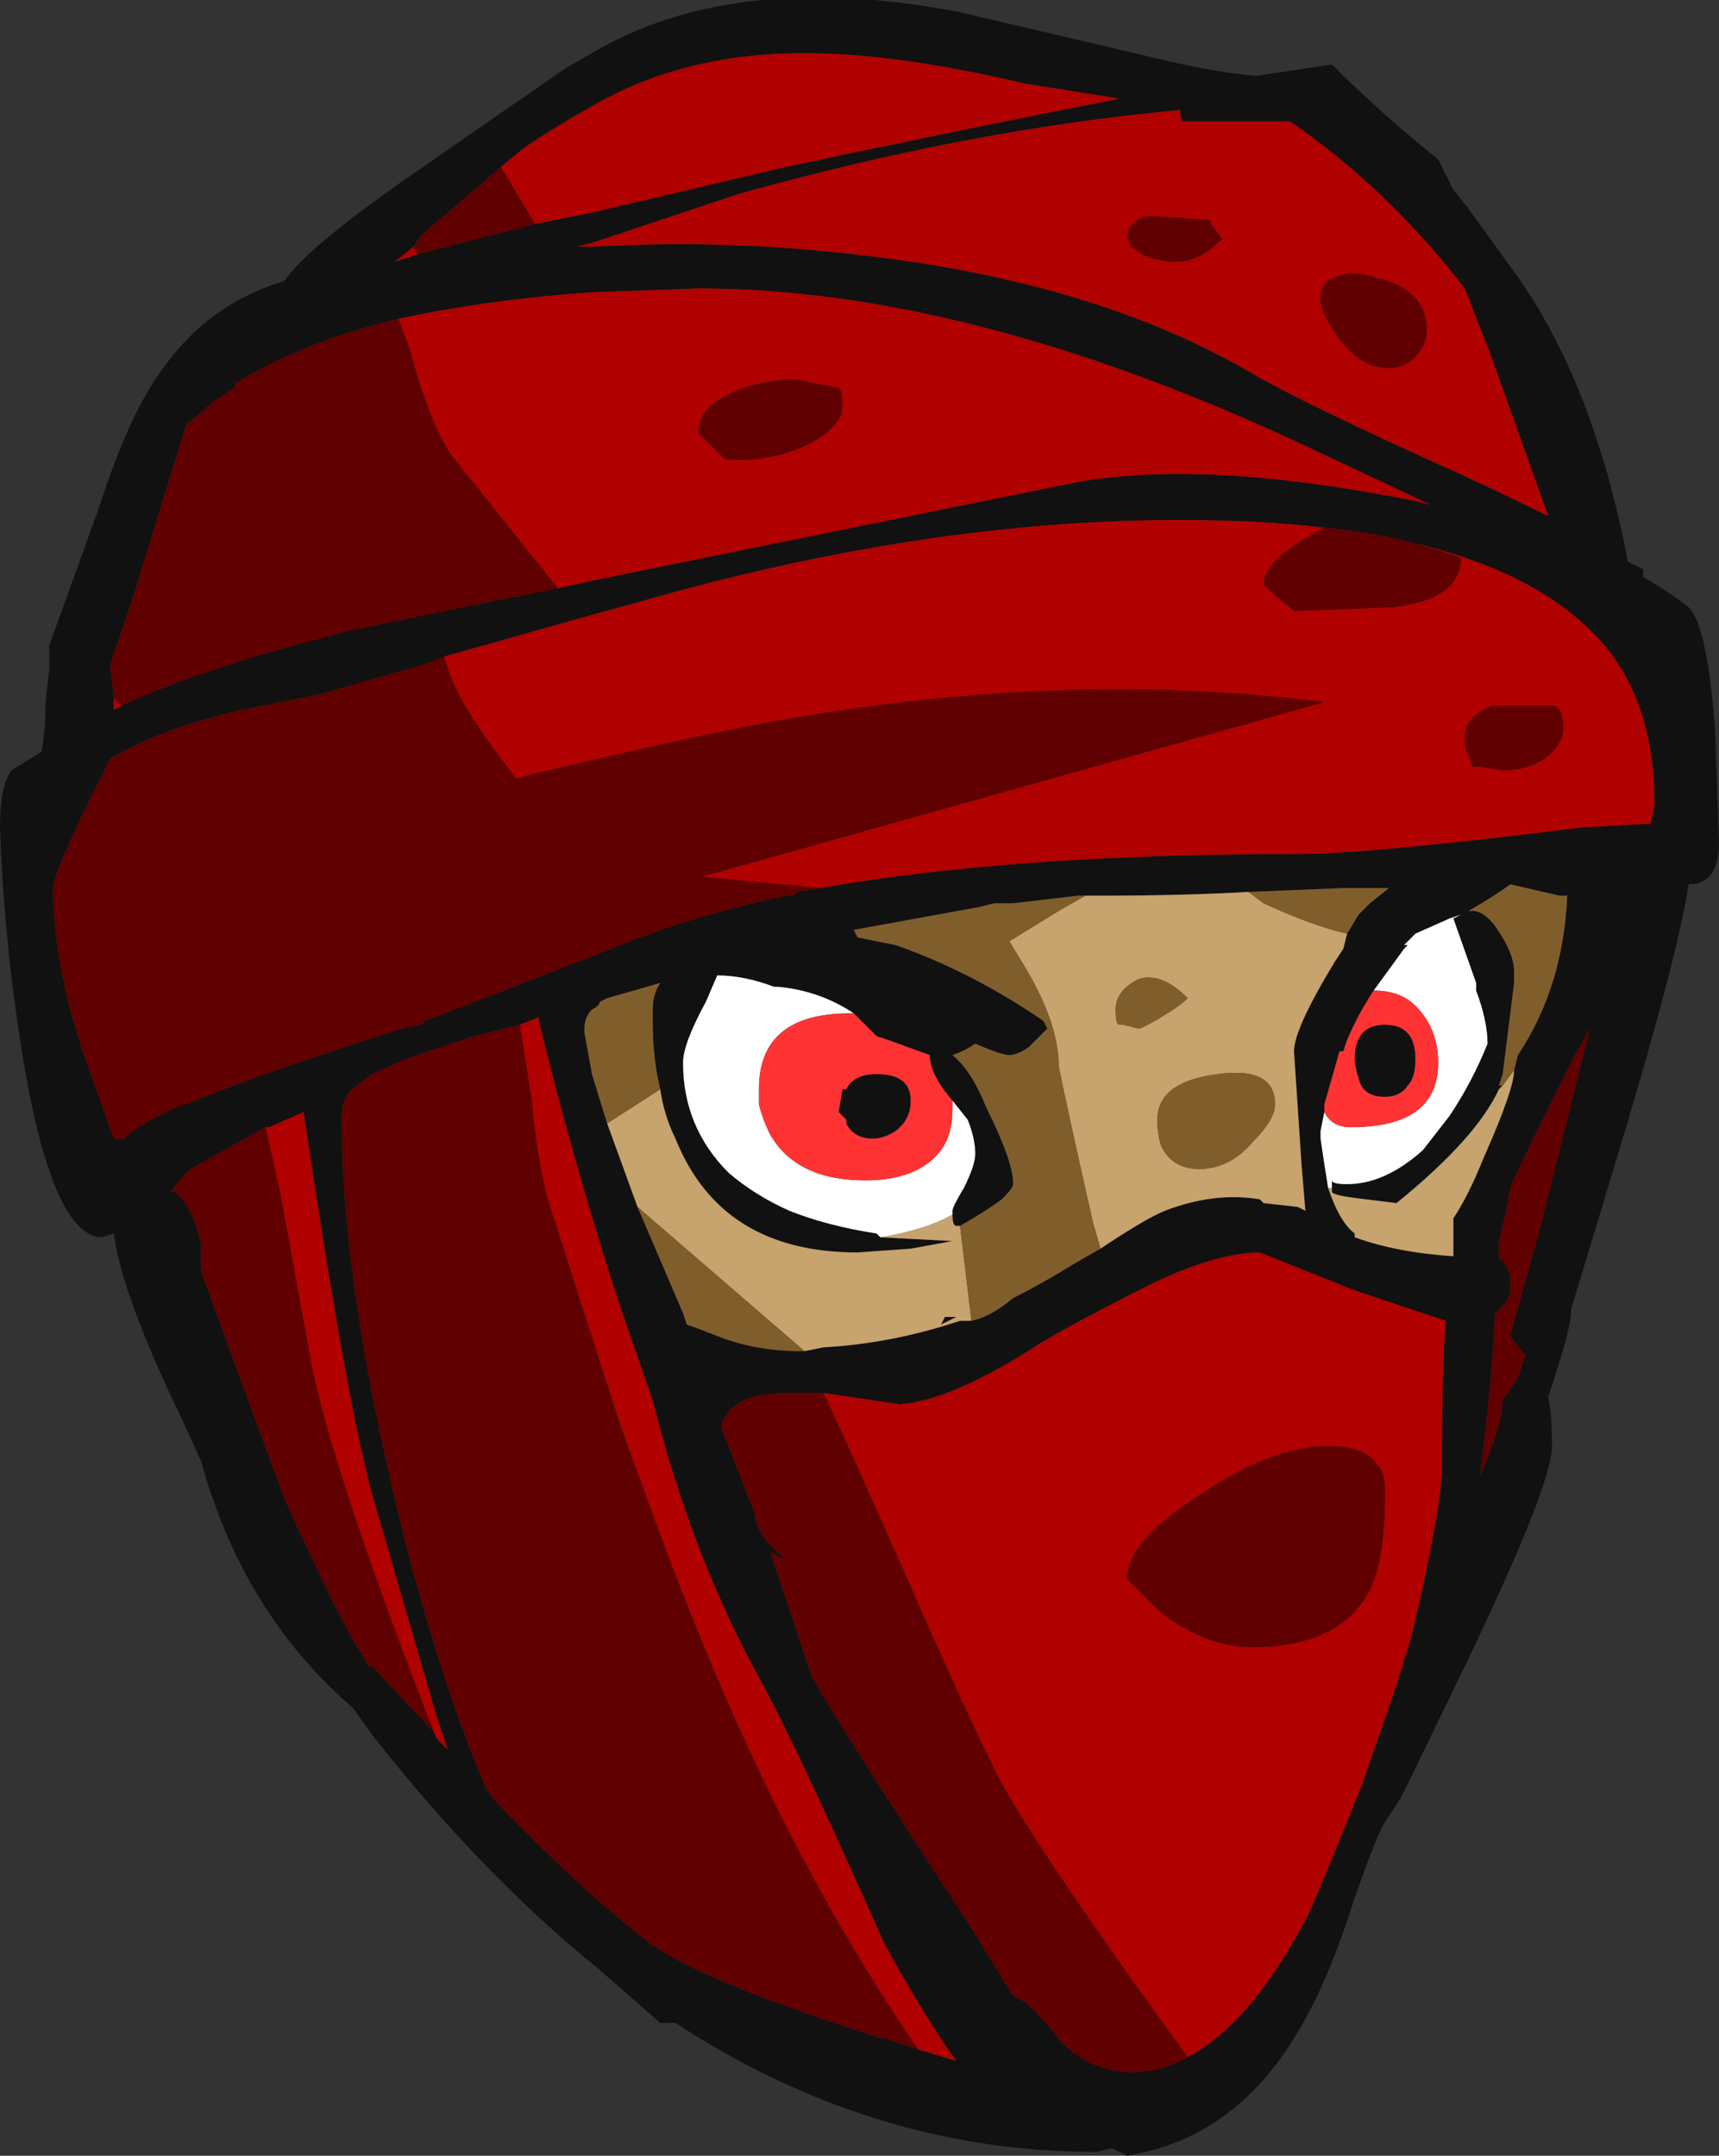<?xml version="1.0" encoding="UTF-8" standalone="no"?>
<svg xmlns:ffdec="https://www.free-decompiler.com/flash" xmlns:xlink="http://www.w3.org/1999/xlink" ffdec:objectType="frame" height="198.8px" width="158.55px" xmlns="http://www.w3.org/2000/svg">
  <rect width="100%" height="100%" fill="#333333" stroke="none"/>
  <g transform="matrix(1.0, 0.0, 0.0, 1.0, 81.55, 108.5)">
    <use ffdec:characterId="205" height="28.4" transform="matrix(7.0, 0.0, 0.0, 7.0, -81.55, -108.5)" width="22.65" xlink:href="#shape0"/>
  </g>
  <defs>
    <g id="shape0" transform="matrix(1.0, 0.0, 0.0, 1.0, 11.65, 15.5)">
      <path d="M4.9 -14.5 L5.9 -14.65 Q6.55 -14.0 7.3 -13.4 L7.5 -13.0 7.7 -12.75 8.35 -11.85 Q9.3 -10.5 9.75 -8.35 L9.8 -8.1 10.0 -8.0 10.0 -7.9 Q10.35 -7.7 10.6 -7.5 10.85 -7.25 10.95 -5.85 L11.0 -4.4 Q11.0 -3.85 10.6 -3.85 10.45 -2.85 9.55 0.1 L9.05 1.75 9.05 1.8 Q9.05 2.0 8.75 2.9 8.8 3.15 8.8 3.55 8.8 4.05 7.7 6.35 L6.9 8.0 6.8 8.2 6.6 8.5 Q6.5 8.65 6.2 9.5 5.9 10.45 5.6 11.0 4.75 12.65 3.2 12.9 L3.0 12.8 2.8 12.85 Q-0.15 12.85 -2.75 11.15 L-2.95 11.15 -3.75 10.45 Q-5.3 9.2 -6.75 7.35 L-7.0 7.0 Q-8.45 5.75 -9.0 3.75 L-9.25 3.2 Q-10.05 1.55 -10.15 0.75 L-10.3 0.8 Q-11.0 0.8 -11.4 -1.9 -11.6 -3.2 -11.65 -4.6 -11.65 -5.15 -11.5 -5.35 L-11.1 -5.6 Q-11.05 -5.9 -11.05 -6.25 L-11.0 -6.7 -11.0 -7.0 -10.35 -8.8 Q-9.95 -10.05 -9.5 -10.65 -8.9 -11.5 -7.9 -11.8 -7.6 -12.25 -6.15 -13.25 L-4.2 -14.6 -3.85 -14.8 Q-2.0 -15.9 0.95 -15.35 L3.3 -14.8 Q4.3 -14.55 4.9 -14.5 M-4.6 -12.55 L-3.85 -12.7 -1.3 -13.3 Q1.05 -13.8 3.1 -14.2 L1.85 -14.4 Q0.15 -14.8 -1.05 -14.8 -2.65 -14.8 -3.85 -14.1 -4.3 -13.85 -4.75 -13.55 L-5.05 -13.3 -6.1 -12.4 -6.2 -12.25 -6.45 -12.05 -6.15 -12.15 -4.6 -12.55 M7.65 -11.7 Q6.65 -13.0 5.35 -13.9 L3.95 -13.9 Q3.9 -13.9 3.9 -14.05 1.15 -13.8 -1.9 -12.95 L-3.85 -12.3 -4.05 -12.25 -3.85 -12.25 Q-2.1 -12.35 -0.4 -12.15 2.8 -11.8 4.9 -10.55 5.6 -10.15 7.6 -9.25 8.25 -8.95 8.75 -8.7 L8.0 -10.8 7.65 -11.7 M-4.3 -7.75 L-3.85 -7.85 Q-1.4 -8.35 2.55 -9.15 4.25 -9.45 7.0 -8.9 L7.2 -8.85 5.5 -9.65 Q1.1 -11.7 -2.45 -11.7 L-3.85 -11.65 Q-5.25 -11.55 -6.4 -11.3 -7.65 -11.0 -8.55 -10.45 L-8.55 -10.4 -8.85 -10.2 -9.2 -9.9 -9.8 -7.95 Q-10.0 -7.3 -10.2 -6.75 L-10.15 -6.3 -10.15 -6.15 -10.05 -6.2 Q-9.0 -6.7 -7.0 -7.2 L-5.8 -7.45 -4.3 -7.75 M4.8 -3.75 Q3.95 -3.7 2.8 -3.7 L2.65 -3.7 2.55 -3.7 1.7 -3.6 1.45 -3.6 1.25 -3.55 -0.4 -3.25 -0.35 -3.15 0.15 -3.05 Q1.15 -2.7 2.1 -2.05 L2.15 -1.95 1.9 -1.7 Q1.75 -1.6 1.65 -1.6 1.55 -1.6 1.2 -1.75 1.05 -1.65 0.9 -1.6 1.15 -1.4 1.35 -0.9 1.7 -0.2 1.7 0.1 1.7 0.15 1.55 0.3 1.35 0.45 1.0 0.65 L0.95 0.65 Q0.9 0.65 0.9 0.5 L0.9 0.45 Q0.9 0.4 1.05 0.15 1.2 -0.15 1.2 -0.3 1.2 -0.5 1.1 -0.75 L0.9 -1.0 Q0.6 -1.35 0.6 -1.6 L0.05 -1.8 -0.1 -1.85 -0.4 -2.15 Q-0.85 -2.45 -1.4 -2.5 L-1.45 -2.5 Q-1.85 -2.65 -2.2 -2.65 L-2.35 -2.3 Q-2.65 -1.75 -2.65 -1.5 -2.65 -0.65 -2.05 -0.05 -1.7 0.25 -1.25 0.45 -0.75 0.65 -0.1 0.75 L-0.05 0.8 0.9 0.85 0.35 0.95 -0.35 1.0 Q-2.15 1.0 -2.75 -0.5 -2.9 -0.8 -2.95 -1.15 -3.05 -1.55 -3.05 -2.05 L-3.05 -2.2 Q-3.05 -2.4 -2.95 -2.55 L-3.65 -2.35 -3.75 -2.3 Q-3.75 -2.25 -3.85 -2.2 -3.95 -2.1 -3.95 -1.95 L-3.95 -1.9 -3.85 -1.35 -3.65 -0.7 -3.25 0.4 -2.65 1.8 -2.6 1.95 Q-2.45 2.0 -2.2 2.1 -1.7 2.3 -1.1 2.3 L-1.05 2.3 -0.8 2.25 Q0.1 2.2 1.0 1.9 L1.15 1.9 Q1.4 1.85 1.7 1.6 2.1 1.4 2.5 1.15 L2.85 0.95 Q3.45 0.55 3.7 0.45 4.35 0.2 4.95 0.3 L5.0 0.35 5.45 0.4 5.55 0.45 5.5 -0.15 5.4 -1.65 Q5.4 -1.95 5.95 -2.85 L6.05 -3.0 6.1 -3.2 6.25 -3.45 6.4 -3.6 6.65 -3.8 6.05 -3.8 4.8 -3.75 M0.15 -0.6 Q0.0 -0.5 -0.15 -0.5 -0.4 -0.5 -0.5 -0.7 L-0.5 -0.75 -0.6 -0.85 -0.55 -1.15 -0.5 -1.15 Q-0.4 -1.35 -0.1 -1.35 0.35 -1.35 0.35 -1.0 0.35 -0.75 0.15 -0.6 M5.8 -0.85 L5.75 -0.6 5.75 -0.5 Q5.8 -0.15 5.85 0.15 6.0 0.6 6.2 0.75 L6.2 0.8 Q6.75 1.0 7.5 1.05 L7.5 0.55 Q7.7 0.25 7.9 -0.25 8.3 -1.15 8.3 -1.4 L8.35 -1.6 Q8.95 -2.5 9.0 -3.7 L8.9 -3.7 8.25 -3.85 Q8.05 -3.7 7.7 -3.5 L7.75 -3.5 Q7.9 -3.5 8.05 -3.3 8.3 -2.95 8.3 -2.7 L8.3 -2.55 8.15 -1.35 8.1 -1.2 8.15 -1.2 8.1 -1.15 Q7.8 -0.5 6.75 0.35 L6.35 0.3 Q5.9 0.25 5.9 0.2 L5.9 0.15 5.9 0.05 Q5.9 0.1 6.1 0.1 6.6 0.1 7.1 -0.35 L7.45 -0.8 Q7.75 -1.25 7.95 -1.75 7.95 -2.05 7.8 -2.45 L7.8 -2.5 7.8 -2.55 7.5 -3.4 7.6 -3.45 7.45 -3.4 7.0 -3.2 6.85 -3.05 6.9 -3.05 6.85 -3.0 6.45 -2.45 Q6.25 -2.15 6.1 -1.8 L6.05 -1.65 6.0 -1.65 5.8 -0.95 5.8 -0.85 M-0.85 -3.8 Q1.7 -4.25 5.45 -4.25 6.4 -4.25 9.2 -4.6 L10.1 -4.65 10.15 -4.9 Q10.15 -6.3 9.4 -7.1 7.95 -8.65 3.9 -8.65 0.5 -8.65 -3.3 -7.55 L-3.85 -7.4 -5.8 -6.85 -6.05 -6.75 -7.45 -6.35 -8.45 -6.15 Q-9.55 -5.9 -10.2 -5.5 L-10.55 -4.8 Q-10.95 -3.95 -10.95 -3.8 -10.95 -2.65 -10.4 -1.2 L-10.15 -0.5 -10.0 -0.5 Q-9.9 -0.65 -9.25 -0.95 L-9.2 -0.95 Q-8.25 -1.35 -6.35 -1.95 L-6.1 -2.0 -6.05 -2.05 -3.85 -2.9 -3.35 -3.1 Q-2.45 -3.45 -1.3 -3.7 L-1.2 -3.7 -1.15 -3.75 -0.85 -3.8 M6.6 -1.05 Q6.3 -1.05 6.25 -1.3 6.2 -1.45 6.2 -1.55 6.2 -2.0 6.6 -2.0 7.0 -2.0 7.0 -1.55 7.0 -1.3 6.9 -1.2 6.8 -1.05 6.6 -1.05 M9.1 -1.6 Q8.3 0.0 8.25 0.15 8.2 0.45 8.1 0.85 L8.1 1.1 8.15 1.1 8.2 1.2 Q8.25 1.25 8.25 1.45 8.25 1.65 8.05 1.8 8.0 2.8 7.85 3.95 8.15 3.25 8.15 2.95 L8.35 2.65 8.45 2.35 8.4 2.3 8.25 2.1 8.65 0.65 9.3 -1.95 9.1 -1.6 M-8.15 -0.65 L-9.05 -0.15 -9.2 -0.05 -9.4 0.2 -9.35 0.2 Q-9.1 0.4 -9.0 0.9 L-9.0 1.25 -8.6 2.35 -7.9 4.25 Q-7.15 5.9 -6.85 6.35 L-6.8 6.45 -6.75 6.45 -5.95 7.3 -5.9 7.4 -5.75 7.55 -5.9 7.1 -6.7 4.35 Q-7.05 3.2 -7.65 -0.85 L-8.1 -0.65 -8.15 -0.65 M-4.8 -2.0 L-5.4 -1.85 -6.3 -1.55 -6.75 -1.35 -6.95 -1.2 Q-7.15 -1.05 -7.15 -0.8 -7.15 1.55 -6.25 5.05 -5.75 6.9 -5.25 8.05 L-5.15 8.2 Q-4.05 9.35 -3.15 10.05 -2.55 10.55 -0.05 11.35 L0.0 11.35 0.45 11.5 0.95 11.65 Q0.55 11.1 0.0 10.1 -1.2 7.4 -1.65 6.6 -2.55 4.95 -3.05 2.95 L-3.5 1.65 Q-4.1 -0.2 -4.55 -2.05 L-4.55 -2.1 -4.8 -2.0 M-0.8 2.85 L-1.25 2.85 Q-2.05 2.85 -2.15 3.3 L-1.7 4.45 -1.7 4.5 -1.65 4.65 -1.55 4.8 -1.3 5.05 -1.5 4.95 -0.95 6.6 Q-0.2 7.85 1.15 9.9 L1.7 10.8 Q1.9 10.85 2.25 11.3 2.6 11.75 3.2 11.8 L3.25 11.8 Q3.65 11.8 4.0 11.6 4.85 11.15 5.6 9.7 5.9 9.0 6.3 8.0 L6.75 6.7 6.95 6.05 Q7.35 4.35 7.35 3.8 7.35 2.45 7.4 1.9 L6.2 1.5 4.95 1.0 Q4.4 1.0 3.55 1.4 2.55 1.9 2.05 2.2 0.9 2.95 0.2 3.0 L-0.8 2.85 M0.85 1.85 L0.95 1.85 0.75 1.95 0.8 1.85 0.85 1.85" fill="#111111" fill-rule="evenodd" stroke="none"/>
      <path d="M-5.05 -13.3 L-4.75 -13.55 Q-4.3 -13.85 -3.85 -14.1 -2.65 -14.8 -1.05 -14.8 0.15 -14.8 1.85 -14.4 L3.1 -14.2 Q1.05 -13.8 -1.3 -13.3 L-3.85 -12.7 -4.6 -12.55 -5.05 -13.3 M-6.15 -12.15 L-6.45 -12.05 -6.2 -12.25 -6.15 -12.15 M5.95 -11.1 Q6.25 -10.65 6.65 -10.65 6.85 -10.65 7.0 -10.8 7.15 -10.95 7.15 -11.15 7.15 -11.7 6.45 -11.85 6.15 -11.95 5.95 -11.85 5.75 -11.8 5.75 -11.55 5.75 -11.4 5.95 -11.1 M7.65 -11.7 L8.0 -10.8 8.75 -8.7 Q8.25 -8.95 7.6 -9.25 5.6 -10.15 4.9 -10.55 2.8 -11.8 -0.4 -12.15 -2.1 -12.35 -3.85 -12.25 L-4.05 -12.25 -3.85 -12.3 -1.9 -12.95 Q1.15 -13.8 3.9 -14.05 3.9 -13.9 3.95 -13.9 L5.35 -13.9 Q6.65 -13.0 7.65 -11.7 M6.7 -7.5 Q7.6 -7.6 7.6 -8.15 6.8 -8.45 5.8 -8.55 L5.45 -8.35 Q5.0 -8.05 5.0 -7.8 L5.1 -7.7 5.4 -7.45 6.7 -7.5 M-6.4 -11.3 Q-5.25 -11.55 -3.85 -11.65 L-2.45 -11.7 Q1.1 -11.7 5.5 -9.65 L7.2 -8.85 7.0 -8.9 Q4.25 -9.45 2.55 -9.15 -1.4 -8.35 -3.85 -7.85 L-4.3 -7.75 -5.7 -9.5 Q-6.0 -9.95 -6.25 -10.9 L-6.4 -11.3 M-10.05 -6.2 L-10.15 -6.15 -10.15 -6.3 -10.05 -6.2 M3.45 -12.65 Q3.25 -12.6 3.2 -12.4 L3.25 -12.25 Q3.5 -12.05 3.85 -12.05 4.15 -12.05 4.45 -12.35 L4.35 -12.5 Q4.3 -12.55 4.3 -12.6 3.65 -12.65 3.45 -12.65 M8.95 -5.9 Q8.95 -6.05 8.9 -6.15 L8.85 -6.2 8.0 -6.2 Q7.65 -6.05 7.65 -5.8 7.65 -5.6 7.7 -5.55 L7.75 -5.4 7.85 -5.4 8.15 -5.35 Q8.45 -5.35 8.7 -5.5 8.95 -5.7 8.95 -5.9 M-5.8 -6.85 L-3.85 -7.4 -3.3 -7.55 Q0.5 -8.65 3.9 -8.65 7.95 -8.65 9.4 -7.1 10.15 -6.3 10.15 -4.9 L10.1 -4.65 9.2 -4.6 Q6.4 -4.25 5.45 -4.25 1.7 -4.25 -0.85 -3.8 L-2.4 -3.95 5.8 -6.25 Q2.65 -6.65 -0.85 -6.1 -2.15 -5.9 -4.85 -5.25 -5.45 -6.0 -5.7 -6.55 L-5.8 -6.85 M-1.1 -9.6 Q-0.55 -9.85 -0.55 -10.15 -0.55 -10.35 -0.6 -10.4 L-0.65 -10.4 -1.15 -10.5 Q-1.6 -10.5 -1.95 -10.35 -2.45 -10.15 -2.45 -9.8 L-2.1 -9.45 Q-1.6 -9.4 -1.1 -9.6 M-5.9 7.4 Q-7.25 3.95 -7.55 2.45 L-7.95 0.25 -8.15 -0.65 -8.1 -0.65 -7.65 -0.85 Q-7.05 3.2 -6.7 4.35 L-5.9 7.1 -5.75 7.55 -5.9 7.4 M0.45 11.5 Q-1.2 9.1 -2.45 6.0 -2.9 4.9 -3.5 3.2 L-4.4 0.4 Q-4.55 -0.05 -4.65 -1.05 L-4.8 -2.0 -4.55 -2.1 -4.55 -2.05 Q-4.1 -0.2 -3.5 1.65 L-3.05 2.95 Q-2.55 4.95 -1.65 6.6 -1.2 7.4 0.0 10.1 0.55 11.1 0.95 11.65 L0.45 11.5 M4.0 11.6 Q2.0 8.85 1.5 7.9 1.05 7.0 0.35 5.4 -0.45 3.6 -0.75 2.95 L-0.8 2.85 0.2 3.0 Q0.9 2.95 2.05 2.2 2.55 1.9 3.55 1.4 4.4 1.0 4.95 1.0 L6.2 1.5 7.4 1.9 Q7.35 2.45 7.35 3.8 7.35 4.35 6.95 6.05 L6.75 6.7 6.3 8.0 Q5.9 9.0 5.6 9.7 4.85 11.15 4.0 11.6 M6.5 3.8 Q6.35 3.55 5.85 3.55 5.1 3.55 4.15 4.2 3.2 4.8 3.2 5.3 L3.65 5.75 Q4.25 6.2 4.85 6.2 6.0 6.2 6.4 5.45 6.6 5.05 6.6 4.15 6.6 3.9 6.5 3.8" fill="#b00000" fill-rule="evenodd" stroke="none"/>
      <path d="M4.8 -3.75 L5.0 -3.6 Q5.65 -3.3 6.1 -3.2 L6.05 -3.0 5.95 -2.85 Q5.4 -1.95 5.4 -1.65 L5.5 -0.15 5.55 0.45 5.45 0.4 5.0 0.35 4.95 0.3 Q4.35 0.2 3.7 0.45 3.45 0.55 2.85 0.95 L2.75 0.6 Q2.4 -0.95 2.3 -1.45 2.3 -2.05 1.8 -2.85 L1.65 -3.1 2.3 -3.5 2.65 -3.7 2.8 -3.7 Q3.95 -3.7 4.8 -3.75 M-0.05 0.8 Q0.55 0.7 0.9 0.5 0.9 0.65 0.95 0.65 L1.0 0.65 1.15 1.9 1.0 1.9 Q0.1 2.2 -0.8 2.25 L-1.05 2.3 -3.25 0.4 -3.65 -0.7 -2.95 -1.15 Q-2.9 -0.8 -2.75 -0.5 -2.15 1.0 -0.35 1.0 L0.35 0.95 0.9 0.85 -0.05 0.8 M3.6 -0.75 Q3.6 -0.55 3.65 -0.4 3.8 -0.1 4.15 -0.1 4.55 -0.1 4.85 -0.45 5.15 -0.75 5.15 -0.95 5.15 -1.45 4.4 -1.35 3.6 -1.25 3.6 -0.75 M3.35 -1.95 Q3.4 -1.95 3.65 -2.1 3.9 -2.25 4.0 -2.35 3.65 -2.7 3.35 -2.6 3.05 -2.45 3.05 -2.2 3.05 -2.0 3.1 -2.0 L3.15 -2.0 3.35 -1.95 M5.85 0.15 L5.9 0.15 5.9 0.2 Q5.9 0.25 6.35 0.3 L6.75 0.35 Q7.8 -0.5 8.1 -1.15 L8.15 -1.2 8.3 -1.4 Q8.3 -1.15 7.9 -0.25 7.7 0.25 7.5 0.55 L7.5 1.05 Q6.75 1.0 6.2 0.8 L6.2 0.75 Q6.0 0.6 5.85 0.15 M7.8 -2.45 L7.8 -2.5 7.8 -2.45 M0.85 1.85 L0.8 1.85 0.75 1.95 0.95 1.85 0.85 1.85" fill="#c7a36d" fill-rule="evenodd" stroke="none"/>
      <path d="M-0.4 -2.15 L-0.45 -2.15 Q-1.65 -2.15 -1.65 -1.15 L-1.65 -0.95 Q-1.6 -0.75 -1.5 -0.55 -1.15 0.05 -0.25 0.05 0.45 0.05 0.75 -0.35 0.9 -0.55 0.9 -0.9 L0.9 -1.0 1.1 -0.75 Q1.2 -0.5 1.2 -0.3 1.2 -0.15 1.05 0.15 0.9 0.4 0.9 0.45 L0.9 0.5 Q0.55 0.7 -0.05 0.8 L-0.1 0.75 Q-0.75 0.65 -1.25 0.45 -1.7 0.25 -2.05 -0.05 -2.65 -0.65 -2.65 -1.5 -2.65 -1.75 -2.35 -2.3 L-2.2 -2.65 Q-1.85 -2.65 -1.45 -2.5 L-1.4 -2.5 Q-0.85 -2.45 -0.4 -2.15 M5.85 0.15 Q5.8 -0.15 5.75 -0.5 L5.75 -0.6 5.8 -0.85 Q5.9 -0.65 6.15 -0.65 7.3 -0.65 7.3 -1.5 7.3 -1.95 7.0 -2.25 6.8 -2.45 6.45 -2.45 L6.85 -3.0 6.9 -3.05 6.85 -3.05 7.0 -3.2 7.45 -3.4 7.6 -3.45 7.5 -3.4 7.8 -2.55 7.8 -2.5 7.8 -2.45 Q7.95 -2.05 7.95 -1.75 7.75 -1.25 7.45 -0.8 L7.1 -0.35 Q6.6 0.1 6.1 0.1 5.9 0.1 5.9 0.05 L5.9 0.15 5.85 0.15 M7.7 -3.5 L7.75 -3.5 7.7 -3.5" fill="#ffffff" fill-rule="evenodd" stroke="none"/>
      <path d="M6.1 -3.2 Q5.65 -3.3 5.0 -3.6 L4.8 -3.75 6.05 -3.8 6.65 -3.8 6.4 -3.6 6.25 -3.45 6.1 -3.2 M2.65 -3.7 L2.3 -3.5 1.65 -3.1 1.8 -2.85 Q2.3 -2.05 2.3 -1.45 2.4 -0.95 2.75 0.6 L2.85 0.95 2.5 1.15 Q2.1 1.4 1.7 1.6 1.4 1.85 1.15 1.9 L1.0 0.65 Q1.35 0.45 1.55 0.3 1.7 0.15 1.7 0.1 1.7 -0.2 1.35 -0.9 1.15 -1.4 0.9 -1.6 1.05 -1.65 1.2 -1.75 1.55 -1.6 1.65 -1.6 1.75 -1.6 1.9 -1.7 L2.15 -1.95 2.1 -2.05 Q1.15 -2.7 0.15 -3.05 L-0.35 -3.15 -0.4 -3.25 1.25 -3.55 1.45 -3.6 1.7 -3.6 2.55 -3.7 2.65 -3.7 M3.35 -1.95 L3.15 -2.0 3.1 -2.0 Q3.05 -2.0 3.05 -2.2 3.05 -2.45 3.35 -2.6 3.65 -2.7 4.0 -2.35 3.9 -2.25 3.65 -2.1 3.4 -1.95 3.35 -1.95 M3.6 -0.75 Q3.6 -1.25 4.4 -1.35 5.15 -1.45 5.15 -0.95 5.15 -0.75 4.85 -0.45 4.55 -0.1 4.15 -0.1 3.8 -0.1 3.65 -0.4 3.6 -0.55 3.6 -0.75 M7.7 -3.5 Q8.05 -3.7 8.25 -3.85 L8.9 -3.7 9.0 -3.7 Q8.95 -2.5 8.35 -1.6 L8.3 -1.4 8.15 -1.2 8.1 -1.2 8.15 -1.35 8.3 -2.55 8.3 -2.7 Q8.3 -2.95 8.05 -3.3 7.9 -3.5 7.75 -3.5 L7.7 -3.5 M-3.65 -0.7 L-3.85 -1.35 -3.95 -1.9 -3.95 -1.95 Q-3.95 -2.1 -3.85 -2.2 -3.75 -2.25 -3.75 -2.3 L-3.65 -2.35 -2.95 -2.55 Q-3.05 -2.4 -3.05 -2.2 L-3.05 -2.05 Q-3.05 -1.55 -2.95 -1.15 L-3.65 -0.7 M-1.05 2.3 L-1.1 2.3 Q-1.7 2.3 -2.2 2.1 -2.45 2.0 -2.6 1.95 L-2.65 1.8 -3.25 0.4 -1.05 2.3" fill="#805e2c" fill-rule="evenodd" stroke="none"/>
      <path d="M-5.05 -13.3 L-4.6 -12.55 -6.15 -12.15 -6.2 -12.25 -6.1 -12.4 -5.05 -13.3 M5.95 -11.1 Q5.75 -11.4 5.75 -11.55 5.75 -11.8 5.95 -11.85 6.15 -11.95 6.45 -11.85 7.15 -11.7 7.15 -11.15 7.15 -10.95 7.0 -10.8 6.85 -10.65 6.65 -10.65 6.25 -10.65 5.95 -11.1 M6.7 -7.5 L5.4 -7.45 5.1 -7.7 5.0 -7.8 Q5.0 -8.05 5.45 -8.35 L5.8 -8.55 Q6.8 -8.45 7.6 -8.15 7.6 -7.6 6.7 -7.5 M-6.4 -11.3 L-6.25 -10.9 Q-6.0 -9.95 -5.7 -9.5 L-4.3 -7.75 -5.8 -7.45 -7.0 -7.2 Q-9.0 -6.7 -10.05 -6.2 L-10.15 -6.3 -10.2 -6.75 Q-10.0 -7.3 -9.8 -7.95 L-9.2 -9.9 -8.85 -10.2 -8.55 -10.4 -8.55 -10.45 Q-7.65 -11.0 -6.4 -11.3 M3.45 -12.65 Q3.65 -12.65 4.3 -12.6 4.3 -12.55 4.35 -12.5 L4.45 -12.35 Q4.15 -12.05 3.85 -12.05 3.5 -12.05 3.25 -12.25 L3.2 -12.4 Q3.25 -12.6 3.45 -12.65 M8.95 -5.9 Q8.95 -5.7 8.7 -5.5 8.45 -5.35 8.15 -5.35 L7.85 -5.4 7.75 -5.4 7.7 -5.55 Q7.65 -5.6 7.65 -5.8 7.65 -6.05 8.0 -6.2 L8.85 -6.2 8.9 -6.15 Q8.95 -6.05 8.95 -5.9 M-5.8 -6.85 L-5.7 -6.55 Q-5.45 -6.0 -4.85 -5.25 -2.15 -5.9 -0.85 -6.1 2.65 -6.65 5.8 -6.25 L-2.4 -3.95 -0.85 -3.8 -1.15 -3.75 -1.2 -3.7 -1.3 -3.7 Q-2.45 -3.45 -3.35 -3.1 L-3.85 -2.9 -6.05 -2.05 -6.1 -2.0 -6.35 -1.95 Q-8.25 -1.35 -9.2 -0.95 L-9.25 -0.95 Q-9.9 -0.65 -10.0 -0.5 L-10.15 -0.5 -10.4 -1.2 Q-10.95 -2.65 -10.95 -3.8 -10.95 -3.95 -10.55 -4.8 L-10.2 -5.5 Q-9.55 -5.9 -8.45 -6.15 L-7.45 -6.35 -6.05 -6.75 -5.8 -6.85 M9.1 -1.6 L9.3 -1.95 8.65 0.65 8.25 2.1 8.4 2.3 8.45 2.35 8.35 2.65 8.15 2.95 Q8.15 3.25 7.85 3.95 8.0 2.8 8.05 1.8 8.25 1.65 8.25 1.45 8.25 1.25 8.2 1.2 L8.15 1.1 8.1 1.1 8.1 0.85 Q8.2 0.45 8.25 0.15 8.3 0.0 9.1 -1.6 M-1.1 -9.6 Q-1.6 -9.4 -2.1 -9.45 L-2.45 -9.8 Q-2.45 -10.15 -1.95 -10.35 -1.6 -10.5 -1.15 -10.5 L-0.65 -10.4 -0.6 -10.4 Q-0.55 -10.35 -0.55 -10.15 -0.55 -9.85 -1.1 -9.6 M-5.9 7.4 L-5.95 7.3 -6.75 6.45 -6.8 6.45 -6.85 6.35 Q-7.15 5.9 -7.9 4.25 L-8.6 2.35 -9.0 1.25 -9.0 0.9 Q-9.1 0.4 -9.35 0.2 L-9.4 0.2 -9.2 -0.05 -9.05 -0.15 -8.15 -0.65 -7.95 0.25 -7.55 2.45 Q-7.25 3.95 -5.9 7.4 M0.45 11.5 L0.0 11.35 -0.05 11.35 Q-2.55 10.55 -3.15 10.05 -4.05 9.35 -5.15 8.2 L-5.25 8.05 Q-5.75 6.9 -6.25 5.05 -7.15 1.55 -7.15 -0.8 -7.15 -1.05 -6.95 -1.2 L-6.75 -1.35 -6.3 -1.55 -5.4 -1.85 -4.8 -2.0 -4.65 -1.05 Q-4.55 -0.05 -4.4 0.4 L-3.5 3.2 Q-2.9 4.9 -2.45 6.0 -1.2 9.1 0.45 11.5 M4.0 11.6 Q3.65 11.8 3.25 11.8 L3.2 11.8 Q2.6 11.75 2.25 11.3 1.9 10.85 1.7 10.8 L1.15 9.9 Q-0.2 7.85 -0.95 6.6 L-1.5 4.95 -1.3 5.05 -1.55 4.8 -1.65 4.65 -1.7 4.5 -1.7 4.45 -2.15 3.3 Q-2.05 2.85 -1.25 2.85 L-0.8 2.85 -0.75 2.95 Q-0.45 3.6 0.35 5.4 1.05 7.0 1.5 7.9 2.0 8.85 4.0 11.6 M6.5 3.8 Q6.6 3.9 6.6 4.15 6.6 5.05 6.4 5.45 6.0 6.2 4.85 6.2 4.25 6.2 3.65 5.75 L3.2 5.3 Q3.2 4.8 4.15 4.2 5.1 3.55 5.85 3.55 6.35 3.55 6.5 3.8" fill="#600000" fill-rule="evenodd" stroke="none"/>
      <path d="M0.9 -1.0 L0.9 -0.9 Q0.9 -0.55 0.75 -0.35 0.45 0.05 -0.25 0.05 -1.15 0.05 -1.5 -0.55 -1.6 -0.75 -1.65 -0.95 L-1.65 -1.15 Q-1.65 -2.15 -0.45 -2.15 L-0.4 -2.15 -0.1 -1.85 0.05 -1.8 0.6 -1.6 Q0.6 -1.35 0.9 -1.0 M0.15 -0.6 Q0.35 -0.75 0.35 -1.0 0.35 -1.35 -0.1 -1.35 -0.4 -1.35 -0.5 -1.15 L-0.55 -1.15 -0.6 -0.85 -0.5 -0.75 -0.5 -0.7 Q-0.4 -0.5 -0.15 -0.5 0.0 -0.5 0.15 -0.6 M6.45 -2.45 Q6.8 -2.45 7.0 -2.25 7.3 -1.95 7.3 -1.5 7.3 -0.65 6.15 -0.65 5.9 -0.65 5.8 -0.85 L5.8 -0.95 6.0 -1.65 6.05 -1.65 6.1 -1.8 Q6.25 -2.15 6.45 -2.45 M6.6 -1.05 Q6.8 -1.05 6.9 -1.2 7.0 -1.3 7.0 -1.55 7.0 -2.0 6.6 -2.0 6.2 -2.0 6.2 -1.55 6.2 -1.45 6.25 -1.3 6.3 -1.05 6.6 -1.05" fill="#ff3333" fill-rule="evenodd" stroke="none"/>
    </g>
  </defs>
</svg>

